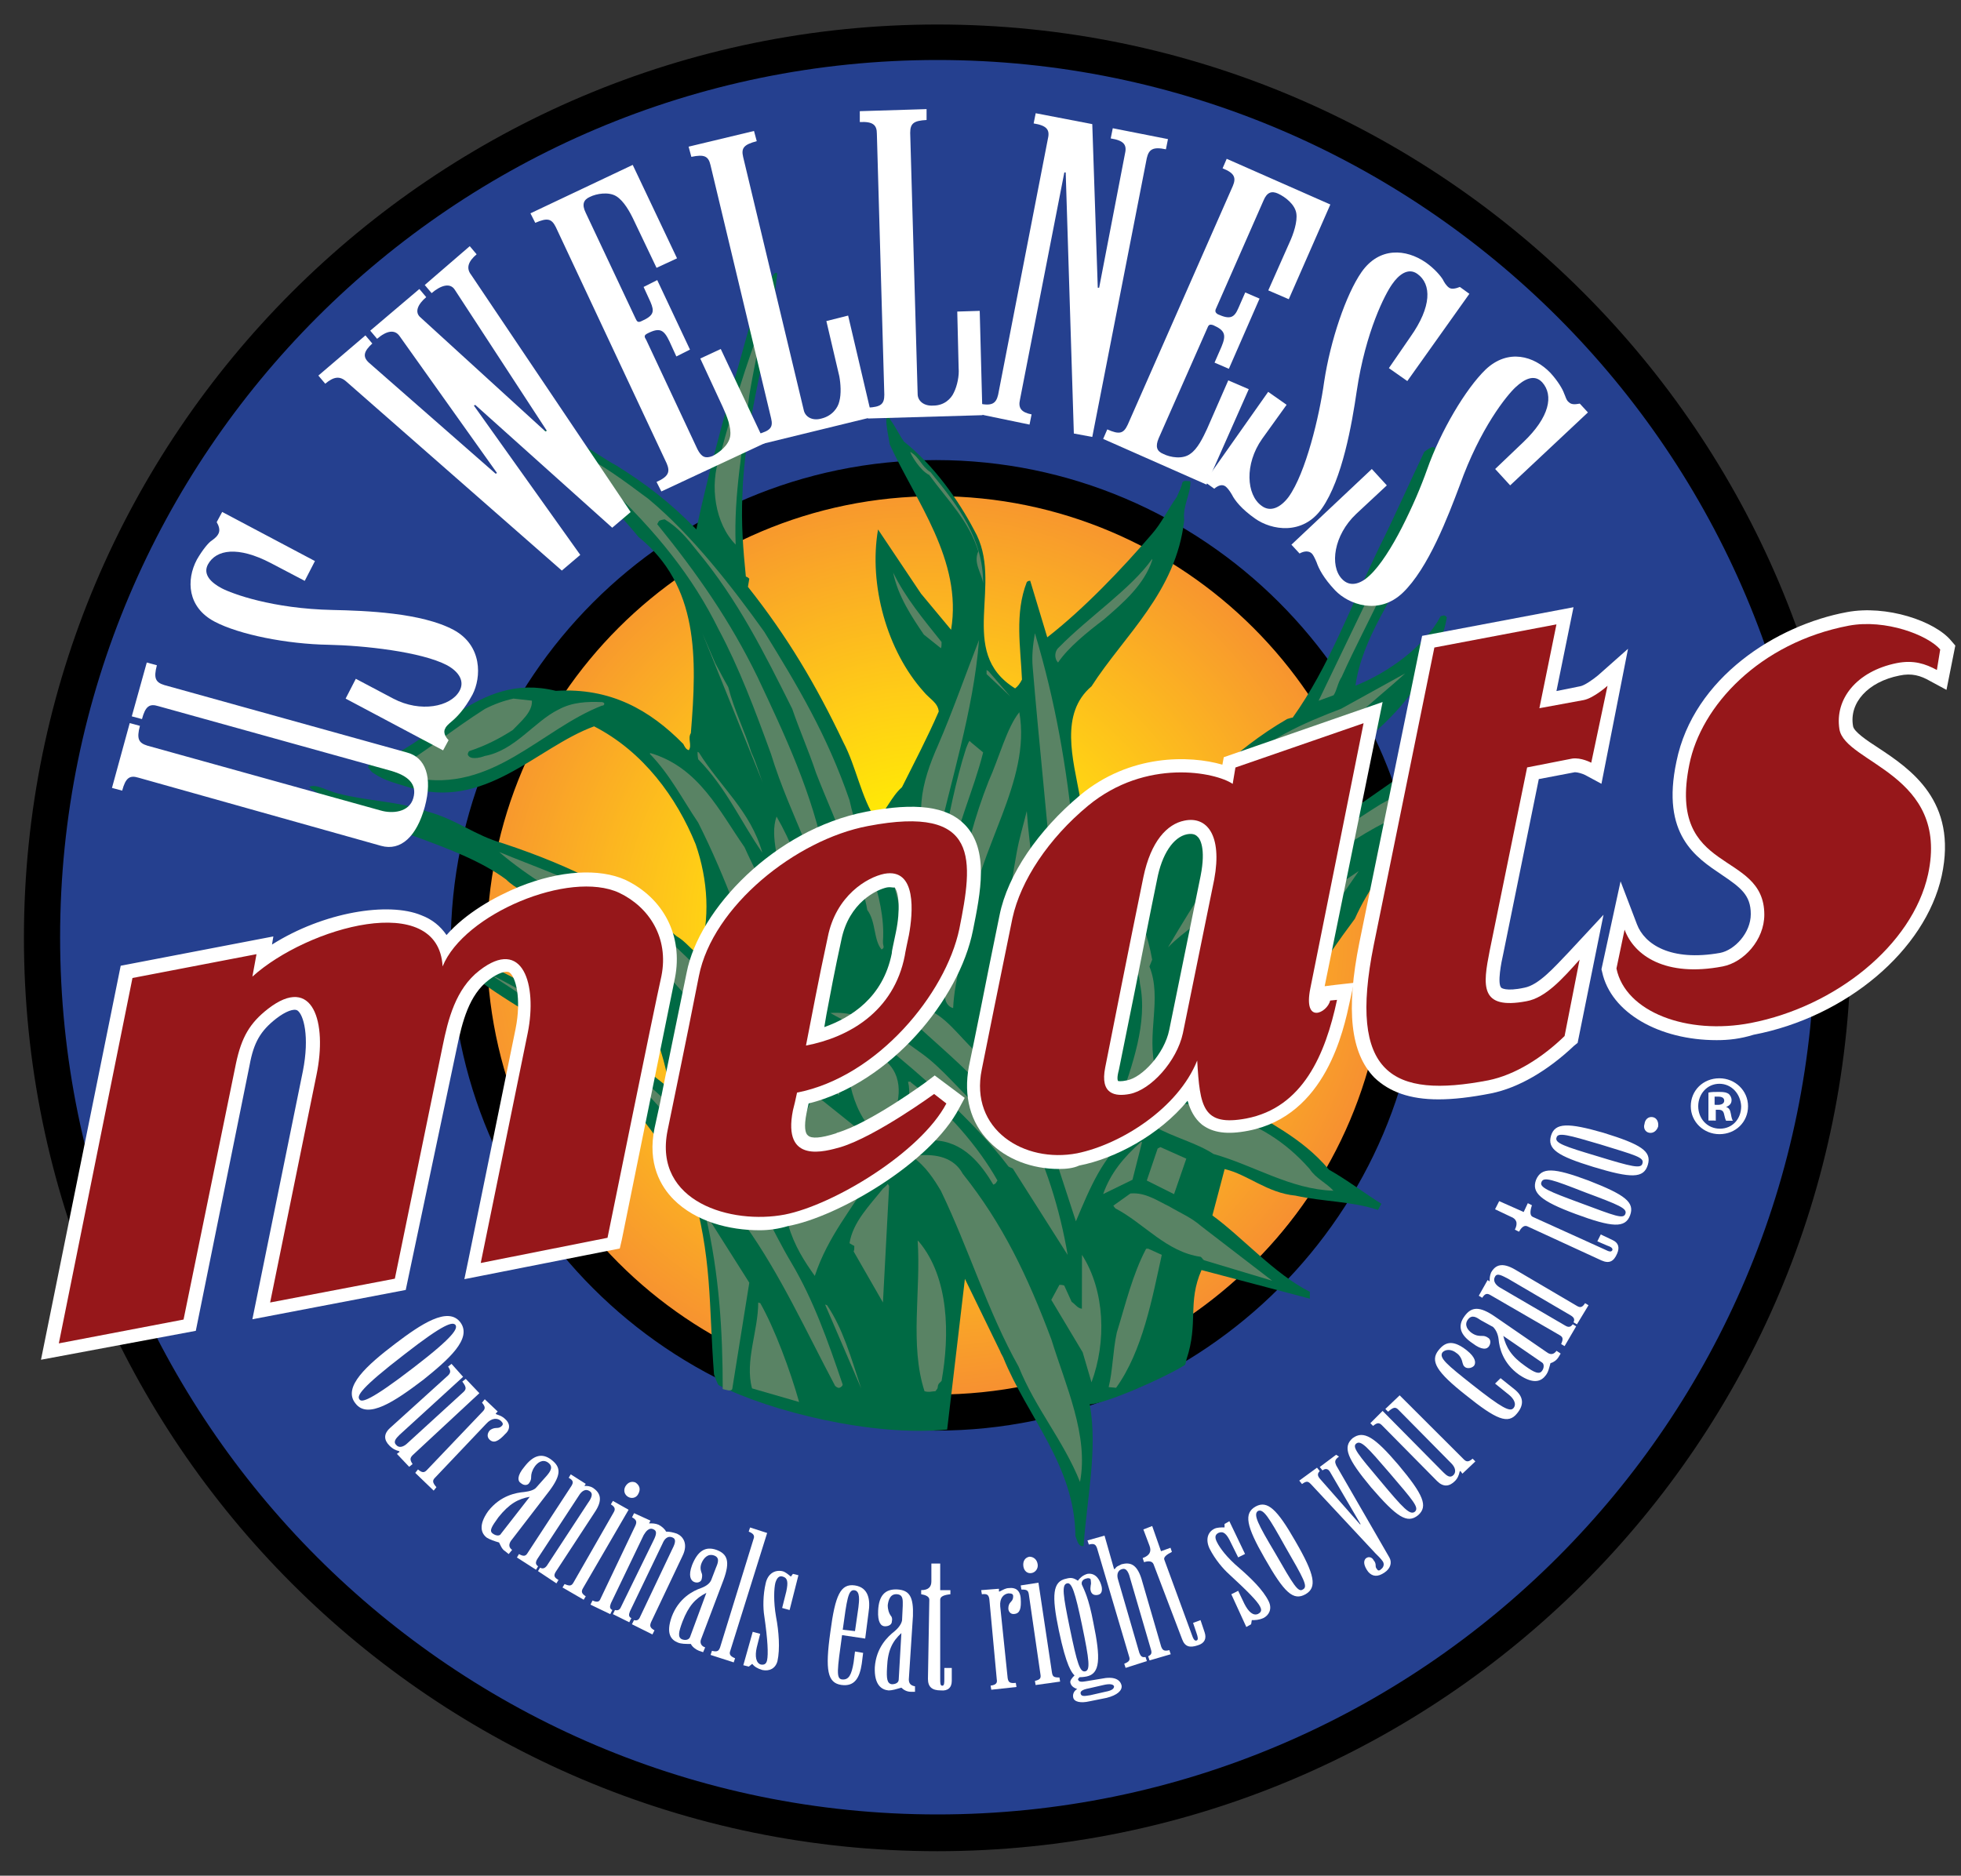 <?xml version="1.0" encoding="UTF-8"?> <!-- Generator: Adobe Illustrator 22.0.1, SVG Export Plug-In . SVG Version: 6.00 Build 0) --> <svg xmlns="http://www.w3.org/2000/svg" xmlns:xlink="http://www.w3.org/1999/xlink" version="1.1" id="Layer_1" x="0px" y="0px" viewBox="0 0 200 191.33" style="enable-background:new 0 0 200 191.33;" xml:space="preserve"><rect x="0" y="0" width="200" height="191.33" fill="#333333" stroke="none"/> <style type="text/css"> .st0{fill:url(#SVGID_1_);} .st1{fill:#25408F;} .st2{fill:#006A44;} .st3{fill:#598364;} .st4{fill:#96171A;} .st5{fill:#FFFFFF;} </style> <g> <radialGradient id="SVGID_1_" cx="-289.869" cy="817.942" r="49.475" gradientTransform="matrix(1 0 0 -1 384.16 912.983)" gradientUnits="userSpaceOnUse"> <stop offset="0.19" style="stop-color:#FFF200"></stop> <stop offset="0.478" style="stop-color:#FFCE16"></stop> <stop offset="1" style="stop-color:#F68B33"></stop> </radialGradient> <circle class="st0" cx="94.29" cy="95.04" r="47.63"></circle> <g> <path class="st1" d="M95.61,4.31c-50.41,0-91.29,40.88-91.29,91.36s40.88,91.36,91.36,91.36s91.36-40.88,91.36-91.36 C186.97,45.19,146.09,4.31,95.61,4.31z M95.47,144.06c-26.28,0-47.63-21.34-47.63-47.63s21.34-47.63,47.63-47.63 s47.63,21.34,47.63,47.63S121.75,144.06,95.47,144.06z"></path> <path d="M95.61,188.83c-51.38,0-93.17-41.79-93.17-93.17S44.23,2.5,95.61,2.5s93.17,41.79,93.17,93.17 C188.85,147.05,146.99,188.83,95.61,188.83z M95.61,6.12C46.25,6.12,6.13,46.23,6.13,95.6s40.12,89.48,89.48,89.48 s89.48-40.12,89.48-89.48C185.16,46.3,144.98,6.12,95.61,6.12z M95.47,145.93c-27.25,0-49.5-22.18-49.5-49.5 c0-27.25,22.18-49.5,49.5-49.5c27.25,0,49.5,22.18,49.5,49.5C144.98,123.69,122.73,145.93,95.47,145.93z M95.47,50.61 c-25.24,0-45.82,20.51-45.82,45.82c0,25.24,20.51,45.82,45.82,45.82s45.82-20.51,45.82-45.82 C141.29,71.19,120.71,50.61,95.47,50.61z"></path> </g> <g> <path class="st2" d="M79.13,27.81l0.14,0.07c-0.76,7.37-3.34,15.02-3.55,22.6c-0.14,2.85,0.07,5.56,0.35,8.34 c0.07,0,0.21,0.07,0.35,0.21l-0.14,0.83c4.03,5.08,6.95,10.01,9.73,15.85c1.32,2.5,1.81,5.63,3.34,7.93 c1.04-0.9,1.53-2.36,2.64-3.34c1.32-2.64,2.57-5.01,3.75-7.72c-0.07-0.9-0.97-1.32-1.53-2.02c-3.75-4.17-5.63-10.92-4.66-16.55 l4.38,6.54L97,64.24c1.18-7.09-3.62-13.14-6.26-18.91c-0.14-0.97-0.35-1.67-0.35-2.57c0.07-0.35,0.42-0.07,0.42,0.07 c0.56,0.76,0.9,1.53,1.39,2.22c3.06,2.43,5.56,5.98,7.16,9.04c3.13,5.42-1.88,12.38,4.17,16.13c0.28-0.21,0.49-0.49,0.7-0.9 c-0.14-3.27-0.76-6.74,0.49-9.94c0.07-0.07,0.14-0.14,0.35-0.14l1.74,5.77c3.75-2.92,7.65-7.02,10.64-10.5 c1.04-1.18,1.67-2.57,2.57-3.82c0.28-0.63,0.49-1.04,0.56-1.46c0.14-0.28,0.56-0.14,0.83-0.14c0.07,1.18-0.83,2.57-0.63,3.96 c-0.83,7.37-6.12,11.75-9.46,16.96c-3.27,2.78-1.88,7.44-1.18,11.26c1.95,2.36,3.68,4.38,5.01,6.81c0.83-0.28,1.25-1.53,2.22-2.16 c3.75-4.59,8.48-9.46,13.91-12.58c0.28-0.07,0.42-0.14,0.56-0.14c3.68-5.15,5.91-11.33,8.83-17.38c1.6-3.2,3.06-6.54,4.59-9.73 c0.21-0.14,0.42-0.35,0.83-0.49c0.14,0,0.28,0.07,0.28,0.21c-0.28,3.48-0.9,7.02-2.22,10.64c-1.95,4.52-5.21,8.55-5.91,13.49 c3.34-1.32,7.09-4.03,8.69-7.09c0.07,0,0.21-0.07,0.35-0.07c0.07,0,0.21,0.07,0.28,0.21c-0.49,2.92-2.16,5.42-3.75,7.86 c-2.36,3.2-6.33,6.19-9.53,8.62c-3.82,2.02-4.87,7.16-6.95,10.5l18.36-12.79c1.95-1.81,4.17-3.75,6.05-5.56 c0.42-0.28,0.83-0.42,1.18-0.63c0.07,0,0.28,0,0.35,0.07c0.35,0.21,0.63,0.76,0.49,1.25c-0.76,1.39-2.09,2.22-2.43,3.68l5.63-0.7 l0.76,0.21c0.49-0.07,1.18,0,1.46,0.42c-2.92,1.11-5.35,2.22-7.93,4.17c-0.14,0.07-0.28,0.07-0.28,0.07 c-5.35,3.55-10.15,7.65-12.79,13.56c-3.34,4.45-6.33,9.32-9.39,13.63c-0.83,1.81-1.81,3.41-2.78,4.94 c3.2,2.22,6.67,3.62,9.53,7.02c1.95,1.11,3.55,2.36,5.35,3.48l-0.35,0.63c-2.71-0.9-5.56-0.83-8.41-1.46 c-2.92-0.28-4.87-2.16-7.23-2.71l-1.25,4.73c3.06,2.22,6.33,5.98,9.94,7.79v0.7l-11.05-2.92c-1.46,3.34-0.28,5.35-1.53,9.11 c-0.14,0.7,0,0-0.14,0.56c-2.22,1.39-8.13,3.96-9.73,4.03c0.83,4.52-0.28,9.59-0.63,14.46c-0.56,0.07-0.63-0.56-0.83-1.04 c-0.07-7.23-4.94-12.17-7.37-18.22c-0.14-0.28-0.28-0.49-0.28-0.56l-3.62-7.44l-1.81,15.37c-7.65,0.76-18.08-1.88-23.29-4.52 c-0.14-0.07-0.49-1.11-0.49-1.11c-0.56-7.3-0.14-11.82-2.36-19.4c-3.62-4.8-7.09-10.15-11.96-14.25 c-3.89-3.2-9.04-5.35-12.51-9.04c3.55,0.21,6.74,2.64,9.73,3.96c4.31,2.78,8.07,6.05,12.17,9.25c0.14,0,0.21,0,0.35-0.14 c-1.32-6.67-4.24-11.47-9.46-16.2c-1.95-2.57-5.28-2.78-7.16-4.66c-5.08-3.75-13.42-5.08-18.7-8.55c-0.63-0.35-1.04-0.56-1.39-0.9 c0.76-0.35,1.95,0.49,3.06,0.7c2.85,0.76,6.05,0.76,8.97,1.81c3.06,0.83,4.8,2.43,7.79,3.27c7.09,2.36,12.65,5.15,17.66,9.46 c0.97,0.56,1.46,1.39,2.29,1.88c1.18-3.62,0.9-7.65-0.35-11.26c-1.95-4.8-5.35-9.46-10.36-12.03c-5.91,2.16-11.12,8.69-18.98,6.19 c-1.32-0.42-2.36-0.63-3.48-1.39c-0.35-0.21-0.35-0.35-0.56-0.56c-0.07-0.14,0.07-0.35,0.21-0.35c6.54-1.95,10.78-9.53,18.91-7.51 c5.56-0.35,9.59,1.95,13,5.42c0.14,0.28,0.28,0.56,0.56,0.63c0.35-0.49-0.14-1.18,0.21-1.74c0.63-7.72,0.83-15.02-5.35-20.02 c-3.34-4.1-7.65-7.72-11.12-10.85c3.41-0.56,6.33,2.22,8.83,3.55c2.92,1.81,5.49,3.75,8.2,6.54c1.39-6.67,3.55-13.97,5.42-20.72 c0.63-2.02,1.53-3.75,2.5-5.35L79.13,27.81z"></path> <path class="st3" d="M77.81,32.67c-0.35,2.43-0.97,5.08-1.39,7.65c-0.63,5.15-1.6,10.15-1.39,15.23c-2.09-2.09-2.71-6.05-1.6-9.04 C74.68,41.78,76.08,37.19,77.81,32.67z"></path> <path class="st3" d="M92.83,46.09c0.97,0.56,1.11,1.46,2.09,2.09c2.85,3.48,5.35,6.81,5.35,11.33c-0.14-1.04-1.04-2.09-0.49-3.27 c-0.97-3.13-3.13-5.21-5.01-7.79C93.8,47.97,92.9,46.37,92.83,46.09z"></path> <path class="st3" d="M58.48,45.95c2.85,1.32,5.21,3.13,7.65,4.94c4.52,3.75,8.69,9.18,11.82,13.56c3.34,5.42,6.4,10.5,8.69,17.17 c1.04,4.8,3.75,9.73,3.41,14.39c0,0.21,0,0.28,0.07,0.56c0,0.14-0.07,0.21-0.21,0.28c-0.83-0.97-0.56-2.85-1.46-4.03 c-0.35-2.22-1.39-3.82-1.95-5.84c-1.04-2.85-2.22-5.42-3.27-8.13c-0.76-2.29-1.67-4.31-2.43-6.54 c-2.92-5.84-5.56-11.12-9.66-16.06c-1.04-1.32-1.95-2.43-3.34-3.27c-0.14,0-0.42,0.07-0.56,0.14c-0.07,0.07-0.14,0.21-0.21,0.35 c4.17,5.15,7.44,9.87,10.22,15.57c2.78,5.91,5.63,11.89,6.95,18.7c0.35,2.71,0.83,5.28,0.97,7.86c-1.18-6.95-4.52-12.1-6.54-18.7 c-1.67-4.59-3.27-8.83-5.35-12.72c-2.64-5.35-6.26-9.87-11.4-14.74C60.78,48.25,59.18,46.86,58.48,45.95z"></path> <path class="st3" d="M144.49,50.68c-1.32,6.54-4.94,12.31-7.65,18.36c-0.42,0.63-0.49,1.39-0.83,1.88l-1.53,0.56L144.49,50.68z"></path> <path class="st3" d="M117.51,57.15c-0.83,2.5-2.92,4.31-4.94,6.05c-1.74,1.32-3.62,2.85-4.66,4.38c-0.42-0.42-0.35-1.18,0.07-1.53 c3.06-3.13,7.37-5.98,9.53-9.04V57.15z"></path> <path class="st3" d="M91.09,58.4c1.25,2.57,3.06,4.73,4.94,7.09c0,0.28,0,0.49-0.07,0.63l-1.74-1.39 C93.04,62.99,91.58,60.83,91.09,58.4z"></path> <path class="st3" d="M105.55,64.59c2.09,6.95,3.27,13.77,3.96,20.93c1.32,4.59,2.09,8.97,1.6,13.49 c0.07,5.15-1.18,10.22-1.6,15.02l-1.53,0.9c-2.99-7.44,3.13-15.92-0.56-23.99c-0.63-7.65-1.46-15.23-2.09-22.8 C105.21,66.88,105.35,65.77,105.55,64.59z"></path> <path class="st3" d="M99.85,65.28c-0.56,7.23-2.92,14.46-4.52,21.69c0,0.21-0.07,0.35-0.07,0.35c-2.22-3.68-1.32-7.44,0.42-11.33 C97.21,72.44,98.46,68.83,99.85,65.28z"></path> <path class="st3" d="M71.63,64.59l1.32,3.06c0.42,0.76,0.83,1.6,1.32,2.43c0.63,2.43,1.67,4.45,2.36,6.67 c0.56,1.18,0.9,2.5,1.32,3.48L71.63,64.59z"></path> <path class="st3" d="M143.31,68.69c-1.67,1.53-3.27,2.78-4.66,4.1c-5.42,3.82-11.47,5.21-16.48,10.08 c-1.11,1.18-2.36,2.02-3.48,3.13c2.02-2.57,4.38-4.87,7.23-7.37c3.13-3.2,7.02-4.87,10.85-6.33L143.31,68.69z"></path> <path class="st3" d="M100.83,68.48l2.22,2.57l-2.43-2.29c0-0.07,0-0.28,0-0.42L100.83,68.48z"></path> <path class="st3" d="M103.96,72.65c1.25,7.09-4.31,13.97-5.08,21.28c-0.49,3.06-1.53,5.84-1.67,8.9c-0.56-0.14-0.83-0.7-0.83-1.18 c0.63-7.37,1.6-14.74,4.45-21.97C101.87,77.38,102.7,74.18,103.96,72.65z"></path> <path class="st3" d="M52.37,71.26l1.88,0.21c0.07,1.18-1.18,2.16-1.95,2.99c-1.39,0.9-2.78,1.6-4.45,2.16 c-0.07,0.07-0.14,0.21-0.14,0.35c0.21,0.56,1.18,0.35,1.74,0.14c3.06-0.56,5.08-3.55,7.51-4.73c1.39-0.76,2.92-0.83,4.45-0.76 c0.42,0.07,0.14,0.42,0,0.35c-6.26,2.43-11.19,8.97-19.19,7.37c-0.97-0.07-1.46-0.63-2.22-0.63c2.92-1.67,6.26-4.38,9.46-6.4 C50.42,71.82,51.39,71.47,52.37,71.26z"></path> <path class="st3" d="M154.92,76.27c-3.13,1.25-6.12,3.82-9.18,5.77c-6.05,1.95-11.12,5.77-15.99,10.43 c-3.13,2.16-5.49,4.38-9.04,5.63c0.56-1.81,2.92-3.2,4.59-4.94c5.28-4.1,10.29-7.86,15.5-11.12c2.64-1.53,5.49-2.57,8.07-3.96 c0.28-0.07,0.42-0.14,0.56-0.21c0.14,0,0.28,0,0.56,0.07c0.42,0.07,0.42-0.35,0.76-0.63L154.92,76.27z"></path> <path class="st3" d="M99.02,75.71l1.25,1.04c-0.97,3.89-2.78,7.65-3.41,11.61c-0.7,4.52-1.74,8.9-1.88,13.35 c-0.56,0.35-0.83-0.42-1.46-0.56l-0.83-4.66c3.34-6.12,3.68-13.49,5.84-20.16c0.14-0.35,0.21-0.56,0.35-0.76L99.02,75.71z"></path> <path class="st3" d="M71.28,76.76c2.16,3.48,5.28,5.98,6.47,10.22c-2.22-3.2-3.68-6.61-6.54-9.53c-0.07-0.35-0.07-0.56-0.07-0.76 L71.28,76.76z"></path> <path class="st3" d="M66.34,76.82c4.94,1.46,7.02,5.91,9.59,9.59c2.02,4.52,4.59,8.34,5.98,13.42c-1.25,0.7-2.78,1.11-3.62,2.36 c-1.95-6.19-4.24-12.65-7.09-18.29c-1.6-2.36-2.85-4.87-4.94-7.02L66.34,76.82z"></path> <path class="st3" d="M104.72,82.73c0.56,8.13,3.13,16.34,0.07,24.4c-0.56,1.46-0.63,2.71-0.83,4.03 c-2.09-7.65-1.74-16.13-0.28-24.13C103.96,85.45,104.37,84.19,104.72,82.73z"></path> <path class="st3" d="M129.19,83.85c-0.56,1.6-1.53,2.99-2.29,4.45c-0.63,1.6-1.74,2.5-2.5,3.82c-1.6,1.74-3.68,2.85-5.28,4.52 C121.96,91.84,124.33,87.81,129.19,83.85L129.19,83.85z"></path> <path class="st3" d="M79.2,83.29c2.85,4.94,4.73,11.96,5.28,17.94l-1.39,0.14c-0.97-3.48-1.95-7.58-3.62-10.92 C79.69,87.95,78.44,85.45,79.2,83.29z"></path> <path class="st3" d="M90.12,84.19c0.76,0.97,1.04,2.43,1.25,3.89c0.63,2.43,0.56,5.01,1.25,7.16c-1.25-3.55-2.02-7.3-2.64-11.05 L90.12,84.19z"></path> <path class="st3" d="M112.02,85.65c2.22,3.68,4.66,7.51,5.49,12.24l-0.28,0.7c1.32,3.27-0.35,6.95,0.63,10.5 c-0.07,0.7-0.07,1.46-0.07,2.02l-3.55,1.18c1.18-3.55,2.85-7.93,2.02-11.96c-0.07-1.39-1.11-3.34-1.46-4.94 C113.69,92.19,111.6,88.92,112.02,85.65z"></path> <path class="st3" d="M138.58,88.85C135.1,94,131.21,99,127.8,104.29c-1.53,2.64-3.13,4.73-4.59,7.09l-3.96-0.21 c0.83-2.16,2.09-3.68,3.13-5.63c1.88-3.34,4.59-5.77,6.67-8.76C131.77,93.65,135.52,90.87,138.58,88.85z"></path> <path class="st3" d="M50.91,86.91c3.55,1.46,7.37,2.78,10.5,4.52c5.84,2.71,9.94,7.37,14.25,12.38c0.49,0.63,0.97,0.97,0.83,1.53 l-2.22,1.6c-3.13-4.1-7.86-10.08-12.93-13.07c-3.68-2.29-7.37-4.31-10.5-7.02L50.91,86.91z"></path> <path class="st3" d="M50.49,99.63c5.63,2.85,10.29,6.4,15.5,10.92c2.85,2.5,5.98,5.63,8.48,7.93c2.78,3.13,4.17,6.88,6.26,10.36 c2.22,3.75,3.68,7.86,5.21,12.38c0,0.14-0.14,0.28-0.35,0.35c-0.14,0-0.28-0.07-0.42-0.21c-2.92-5.49-5.56-11.33-9.18-16.41 c-2.78-4.73-6.19-9.39-10.29-13.7c-5.15-4.52-9.94-8.13-15.23-11.54c-0.07-0.07-0.07-0.07-0.07-0.07L50.49,99.63L50.49,99.63z"></path> <path class="st3" d="M90.4,101.09l4.52,2.02c2.09,1.04,3.41,3.34,5.35,4.8c1.88,2.16,2.99,4.1,4.17,6.61 c2.16,3.96,3.68,8.9,4.45,13.49l-5.56-8.76c-0.07-0.14-0.35-0.14-0.49-0.28c-3.48-4.59-8.76-9.18-13.35-12.93 c-1.53-1.11-3.27-1.81-4.8-2.71c3.68-0.28,6.61,2.22,9.18,4.03c2.29,1.6,4.17,4.1,6.19,5.84c0.76,1.04,1.46,2.22,2.71,2.92 c0.28-0.07,0.35-0.21,0.56-0.49c-2.16-5.21-8.34-9.18-12.45-13.63c-0.21-0.28-0.49-0.49-0.56-0.76L90.4,101.09z"></path> <path class="st3" d="M81.5,101.02h0.14l0.56,0.56c-0.07,0.28-0.56,0.14-0.76,0.35c-0.14,0-0.28,0-0.56-0.14l-1.18,0.56l-1.95,2.02 C78.93,103.04,79.48,101.44,81.5,101.02z"></path> <path class="st3" d="M121.89,104.08l-2.64,4.24c0.14-1.53,1.53-2.71,2.22-3.89c0.14-0.21,0.28-0.35,0.42-0.42V104.08z"></path> <path class="st3" d="M86.85,105.82h0.14c1.46,1.32,3.75,1.95,4.45,4.03c0.76,2.29-0.7,4.31-0.63,6.67 c-0.07,0.14-0.21,0.28-0.21,0.28c-3.62-2.64-4.1-6.19-4.45-10.43c0.28-0.35,0.28-0.35,0.56-0.56H86.85z"></path> <path class="st3" d="M80.94,107.07l1.6,0.28l1.25,0.21c-2.09,4.73-3.82,9.87-4.94,14.88L72.32,115l0.49-1.67 c0.07-0.21,0.14-0.28,0.35-0.35c1.32-2.64,3.13-5.01,6.81-5.63C80.32,107.28,80.59,107.07,80.94,107.07z"></path> <polygon class="st3" points="85.11,107.76 85.6,111.73 83.72,110.2 85.11,107.63 "></polygon> <path class="st3" d="M92.9,110.41c3.62,2.78,6.88,6.54,8.83,10.01c-0.14,0.14-0.07,0.28-0.42,0.42c-1.25-2.09-3.06-4.45-6.12-4.52 c-1.25,0.07-2.36,0.35-3.34,0.42c-0.28-2.16,1.32-4.17,0.76-6.4h0.28V110.41z"></path> <path class="st3" d="M119.04,112.35l4.73,0.63l1.04,0.7c3.34,0.97,6.26,2.71,8.76,5.56c0.63,0.97,1.67,1.39,2.43,2.22 c-4.38-0.14-8.07-2.57-12.24-3.75c-1.67-1.11-4.17-1.74-5.98-2.78l-3.27-0.63c-0.14-0.07-0.28-0.14-0.14-0.35L119.04,112.35z"></path> <path class="st3" d="M83.31,111.8l5.91,4.73c-2.99,0.28-5.7,1.53-7.86,3.82c-0.56,0.56-0.76,0.97-1.32,1.39 c0.63-3.34,1.39-6.81,2.99-10.08L83.31,111.8z"></path> <path class="st3" d="M111.81,115.13l3.34,0.76c-2.64,2.02-3.96,5.21-5.42,8.69l-2.36-7.23l0.63-0.7c0.21-0.21,0.49-0.28,0.9-0.42 c0.28,0,0.28,0.28,0.56,0.28c0.14,0,0.28-0.07,0.35-0.14l0.42-0.7L111.81,115.13z"></path> <path class="st3" d="M116.47,116.52l-0.97,3.82l-2.99,1.46c0.76-2.16,2.09-3.75,3.89-5.35L116.47,116.52z"></path> <path class="st3" d="M118.35,117.01l2.64,1.18l-1.25,3.62l-2.78-1.39l1.11-3.27C118.21,117.08,118.21,117.08,118.35,117.01z"></path> <path class="st3" d="M93.74,117.85c1.74-0.14,3.55,0.21,4.45,1.88c4.1,5.15,6.61,10.43,9.04,16.9c1.46,4.73,3.82,9.8,2.92,14.53 c-1.74-4.31-4.52-7.44-6.26-11.75c-3.13-5.56-5.08-12.03-7.93-17.94c-0.7-1.18-1.6-2.57-2.85-3.41L93.74,117.85z"></path> <path class="st3" d="M87.76,120.21l0.9,0.07c-1.67,2.92-4.24,5.84-5.56,9.87c-1.04-1.46-2.09-3.06-2.71-5.21 c-0.14-0.07-0.28-0.07-0.49-0.14c-0.14-0.07-0.07-0.28-0.07-0.56C81.71,121.81,84.42,120.42,87.76,120.21z"></path> <path class="st3" d="M90.68,120.97l-0.63,11.89l-2.99-5.21c0.07-0.14,0.07-0.28,0.07-0.56c-0.14-0.07-0.28-0.14-0.49-0.28 c0.35-2.16,2.02-3.82,3.41-5.56c0.21-0.21,0.35-0.28,0.49-0.49L90.68,120.97z"></path> <path class="st3" d="M115.29,121.74c1.53-0.14,2.78,0.76,3.96,1.32c1.18,0.7,2.22,1.11,3.27,2.02l7.23,5.56l-6.95-2.09 c-0.14-0.07-0.21-0.28-0.35-0.35c-3.48-0.49-5.77-3.41-8.69-4.94c-0.14-0.14-0.21-0.28-0.21-0.28L115.29,121.74z"></path> <path class="st3" d="M72.11,124.03l4.31,6.81l-1.74,10.85c-0.14,0.28-0.63,0.07-0.97,0c0-5.77-0.35-11.75-1.74-17.66L72.11,124.03 L72.11,124.03z"></path> <path class="st3" d="M93.74,126.68c3.06,3.68,3.13,9.46,2.29,14.18c-0.07,0.07-0.21,0.21-0.28,0.28 c-0.14,0.21-0.07,0.28-0.14,0.49c-0.14,0.21,0,0-0.21,0.28c-0.35,0-0.63,0.14-1.11,0c-1.53-4.73-0.35-10.22-0.7-15.37 L93.74,126.68z"></path> <path class="st3" d="M117.1,127.37l1.39,0.63c-0.97,4.38-1.95,9.8-4.66,13.56l-0.76-0.07c0.42-1.67,0.42-3.68,0.83-5.56 c0.9-2.92,1.6-5.91,2.99-8.55L117.1,127.37z"></path> <path class="st3" d="M110.35,128c2.36,3.68,2.5,8.9,0.97,13l-0.9-3.06l-3.2-5.35l0.83-1.53c0.14,0,0.28,0,0.49,0.07l0.76,1.67 c0.35,0.21,0.56,0.63,1.04,0.7L110.35,128z"></path> <path class="st3" d="M77.54,132.93c1.46,2.57,3.06,6.88,3.96,10.08l-4.8-1.39c-0.76-2.78,0.63-5.84,0.63-8.76L77.54,132.93z"></path> <path class="st3" d="M84.35,133.14c1.6,2.36,2.43,5.28,3.48,8.48l-3.68-8.55L84.35,133.14z"></path> </g> <g> <g> <path class="st4" d="M61.96,126.26l-12.93,2.57c0,0,4.1-20.09,4.8-23.5c0.97-4.87-0.49-9.8-4.94-6.33 c-2.43,1.88-3.2,5.01-3.75,7.72l-4.87,23.71l-12.72,2.43l4.73-23.22c1.11-5.35-0.35-10.29-4.94-6.74 c-1.88,1.46-2.71,2.92-3.27,5.56l-5.35,26.14l-12.72,2.43l7.51-37.27l12.65-2.43l-0.42,2.29c5.63-5.08,18.98-8.83,19.4-1.04 c2.16-5.35,12.93-9.87,18.01-7.51c3.06,1.46,5.08,4.59,4.31,8.48C66.69,102.97,61.96,126.26,61.96,126.26z"></path> <path class="st5" d="M4.18,138.7l8.13-40.19l15.57-2.99l-0.14,0.83c5.28-3.34,11.89-4.38,15.23-2.99 c1.11,0.42,1.95,1.11,2.57,2.02c1.95-2.22,4.87-3.89,7.44-4.94c4.17-1.67,8.13-1.88,10.78-0.7c3.96,1.88,5.91,5.77,5.08,10.01 c-0.7,3.48-5.42,26.7-5.42,26.7l-0.21,0.9l-15.85,3.13l0.42-2.02c0,0,4.1-20.09,4.8-23.5c0.63-3.13,0-5.35-0.63-5.77 c-0.35-0.21-1.18,0.07-2.09,0.76c-2.02,1.53-2.71,4.24-3.27,6.95l-5.21,24.68l-15.64,2.99l5.15-25.31 c0.7-3.55,0.07-5.77-0.56-6.19c-0.35-0.21-1.18,0.07-2.16,0.83c-1.6,1.25-2.29,2.43-2.71,4.73l-5.49,27.12L4.18,138.7z M14.68,100.88l-6.95,34.35l9.8-1.88l5.15-25.24c0.56-2.92,1.6-4.66,3.75-6.33c2.57-1.95,4.31-1.6,5.35-0.97 c2.43,1.53,2.5,5.7,1.81,9.11l-4.31,21.21l9.73-1.88l4.73-22.8c0.63-2.99,1.53-6.4,4.24-8.55c2.5-1.95,4.17-1.6,5.21-0.97 c2.36,1.46,2.5,5.56,1.95,8.69c-0.56,2.78-3.34,16.27-4.38,21.48l9.94-1.95c0.9-4.31,4.66-22.74,5.21-25.79 c0.76-3.55-1.32-5.91-3.55-6.95c-1.88-0.9-5.15-0.63-8.55,0.76c-3.68,1.46-6.67,3.82-7.58,6.05l-2.71-0.42 c-0.07-1.39-0.63-2.22-1.81-2.71c-3.68-1.53-11.54,1.32-15.3,4.73l-3.06,2.78l0.83-4.38L14.68,100.88z"></path> </g> <g> <path class="st4" d="M81.29,111.45c-0.14,0.7-0.28,1.25-0.42,1.81c-1.11,5.56,3.34,4.17,4.87,3.75c3.62-1.11,9.53-5.42,9.53-5.42 l1.25,0.97c-2.64,5.01-11.54,10.36-16.48,11.33c-5.42,1.04-13.42-1.25-11.96-8.55c0.7-3.48,1.74-8.34,3.2-15.78 c1.39-7.09,9.87-13.91,17.24-15.3c11.54-2.22,10.71,3.55,9.32,10.5C96.45,101.37,89.49,109.85,81.29,111.45z M90.19,89.13 c-1.74,0.35-4.94,2.22-5.77,6.47c-1.04,4.8-1.53,7.58-2.22,11.05c4.38-0.83,8.97-3.48,10.08-9.18c0,0,0-0.14,0.42-2.09 C93.11,93.16,93.53,88.51,90.19,89.13z"></path> <path class="st5" d="M77.47,125.49c-3.13,0-6.54-0.9-8.76-3.13c-1.32-1.32-2.71-3.68-1.95-7.3l0.56-2.57 c0.63-3.2,1.53-7.51,2.71-13.28c1.25-6.47,8.97-14.6,18.29-16.41c5.08-0.97,8.27-0.56,10.08,1.32c2.5,2.57,1.6,6.95,0.83,10.78 c-1.39,7.02-8.41,15.57-16.76,17.66c-0.07,0.35-0.14,0.63-0.21,0.97c-0.28,1.39-0.14,2.09,0.14,2.29 c0.35,0.35,1.32,0.28,2.85-0.21l0.14-0.07c3.34-0.97,9.04-5.15,9.11-5.21l0.83-0.63l3.06,2.29l-0.56,1.04 c-2.92,5.63-12.45,11.12-17.45,12.03C79.41,125.35,78.44,125.49,77.47,125.49z M92.83,85.1c-1.11,0-2.5,0.14-4.1,0.49 c-6.54,1.25-14.81,7.58-16.13,14.18c-1.18,5.77-2.02,10.01-2.71,13.28l-0.56,2.57c-0.42,1.95,0,3.62,1.25,4.8 c2.09,2.16,6.19,2.64,9.11,2.09c3.55-0.7,9.94-4.17,13.49-7.93c-2.09,1.39-5.01,3.06-7.23,3.75l-0.14,0.07 c-1.25,0.35-3.82,1.04-5.49-0.49c-1.11-0.97-1.39-2.64-0.97-4.94v-0.14c0.07-0.28,0.14-0.63,0.21-0.97 c0.07-0.21,0.07-0.49,0.14-0.76l0.21-0.9l0.9-0.14c7.51-1.46,14.18-9.46,15.44-15.71c0.76-3.75,1.25-6.88-0.07-8.27 C95.68,85.45,94.57,85.1,92.83,85.1z M80.46,108.46l0.42-2.02c0.21-1.18,0.42-2.29,0.7-3.41c0.42-2.22,0.83-4.52,1.53-7.65 c1.04-5.15,4.94-7.16,6.88-7.58l0,0c1.67-0.35,2.64,0.28,3.2,0.83c1.67,1.74,1.32,5.15,0.9,7.09c-0.28,1.25-0.35,1.67-0.35,1.88 v0.07v0.14c-1.04,5.42-5.08,9.18-11.19,10.29L80.46,108.46z M90.47,90.52c-1.04,0.21-3.89,1.53-4.66,5.35 c-0.7,3.2-1.11,5.42-1.53,7.65c-0.07,0.42-0.14,0.83-0.21,1.25c2.71-0.97,5.98-2.99,6.88-7.51c0-0.28,0.14-0.76,0.42-2.16 c0.49-2.36,0.28-4.1-0.14-4.59C91.09,90.59,90.95,90.45,90.47,90.52L90.47,90.52z"></path> </g> <g> <path class="st4" d="M133.64,100.81c-0.76,3.75,1.74,2.5,2.02,1.25l0.7-0.07c-1.18,5.56-3.48,10.99-9.25,12.1 c-4.45,0.83-4.73-1.18-5.01-5.91c-1.95,4.87-7.79,8.55-12.24,9.46c-5.42,1.04-10.99-2.43-9.73-8.55c0.7-3.48,1.6-8,3.13-15.44 c0.83-3.82,3.68-8.13,7.72-11.47c5.91-4.87,13-3.41,14.74-2.22l0.28-1.67l13.07-4.52L133.64,100.81z M120.78,83.71 c-1.74,0.35-3.41,2.09-4.17,5.77c-1.53,7.44-3.2,15.92-3.89,19.4c-0.56,2.78,1.04,2.99,2.5,2.71c2.16-0.42,4.8-3.34,5.42-6.19 l3.2-15.71C124.67,85.17,123.08,83.22,120.78,83.71z"></path> <path class="st5" d="M107.99,119.24c-2.71,0-5.35-0.97-7.09-2.78c-1.95-1.95-2.64-4.66-2.09-7.65c0.35-1.67,0.76-3.68,1.25-6.12 c0.49-2.5,1.11-5.56,1.88-9.32c0.83-4.17,3.96-8.69,8.2-12.24c5.08-4.24,11.19-4.1,14.53-3.13l0.14-0.76l16.2-5.63l-5.91,28.99 l1.11-0.14l1.88-0.21l-0.42,1.88c-0.63,2.92-2.43,11.68-10.36,13.21c-2.16,0.42-3.62,0.21-4.73-0.63 c-0.76-0.63-1.18-1.46-1.46-2.43c-2.92,3.55-7.44,5.91-11.05,6.61C109.45,119.17,108.75,119.24,107.99,119.24z M120.5,80.3 c-2.5,0-5.7,0.7-8.55,3.06c-3.82,3.13-6.54,7.09-7.23,10.64c-0.76,3.75-1.39,6.81-1.88,9.32c-0.49,2.43-0.9,4.38-1.25,6.12 c-0.42,2.02,0.07,3.82,1.32,5.15c1.6,1.6,4.17,2.29,6.74,1.81c2.99-0.56,6.54-2.5,8.97-5.15c-1.04,0.9-2.16,1.53-3.2,1.74 c-1.46,0.28-2.64,0.07-3.41-0.76c-0.76-0.76-1.04-2.02-0.7-3.62c0.35-1.74,0.97-4.73,1.67-8.27c0.7-3.48,1.53-7.44,2.22-11.12 c1.11-5.49,4.1-6.61,5.28-6.88l0,0c1.39-0.28,2.64,0.07,3.55,0.97c0.9,0.9,1.81,2.78,1.04,6.61l-3.2,15.78 c-0.14,0.7-0.42,1.46-0.76,2.16l2.36,0.42c0.07,1.81,0.21,3.96,0.83,4.52c0.28,0.21,0.9,0.35,2.43,0.07 c3.48-0.7,5.84-3.27,7.37-8c-0.14,0-0.21,0-0.35-0.07c-0.83-0.14-1.39-0.76-1.67-1.67c-0.14-0.63-0.14-1.46,0.07-2.5l0,0 l5.01-24.54l-10.01,3.48l-0.56,2.92l-1.74-1.18C124.47,80.86,122.73,80.3,120.5,80.3z M114.04,110.27c0,0,0.28,0.07,0.9-0.07 c1.53-0.28,3.82-2.71,4.31-5.15l3.2-15.71c0.56-2.85-0.07-3.82-0.35-4.03c-0.07-0.07-0.35-0.35-1.04-0.21l0,0 c-1.39,0.28-2.57,2.02-3.06,4.66c-0.76,3.68-1.53,7.65-2.22,11.12c-0.7,3.48-1.32,6.54-1.67,8.27 C113.9,109.92,113.97,110.2,114.04,110.27L114.04,110.27z"></path> </g> <g> <path class="st4" d="M162.29,77.8c0,0-1.04-0.56-1.95-0.42l-4.59,0.9l-3.82,18.7c-0.7,3.55-1.04,6.05,3.75,5.15 c1.95-0.35,3.68-2.29,5.42-4.24l-1.53,7.79c-2.22,2.16-5.01,3.96-7.79,4.52c-9.8,1.88-14.32-0.63-11.68-13.77l6.19-30.38 l12.45-2.36L157,72.24l4.52-0.83c1.04-0.21,2.43-1.46,2.43-1.46L162.29,77.8z"></path> <path class="st5" d="M146.71,112.14c-2.92,0-5.01-0.76-6.54-2.22c-2.43-2.5-2.92-6.88-1.53-13.77l6.4-31.29l15.44-2.92 l-1.74,8.55l2.43-0.49c0.42-0.07,1.32-0.7,1.81-1.11l3.06-2.71l-2.71,13.77l-1.67-0.9c-0.28-0.14-0.76-0.28-1.04-0.28l-3.68,0.7 l-3.62,17.8c-0.21,0.9-0.63,3.06-0.21,3.48c0,0,0.42,0.42,2.36,0c1.46-0.28,2.99-2.02,4.52-3.62l3.55-3.82l-2.64,13.07 l-0.35,0.28c-2.71,2.57-5.7,4.31-8.48,4.87C149.98,111.94,148.24,112.14,146.71,112.14z M147.41,67.23l-5.98,29.48 c-1.18,5.84-0.9,9.53,0.76,11.26c1.53,1.53,4.45,1.81,9.32,0.9c2.16-0.42,4.52-1.74,6.81-3.82l0.56-2.92 c-0.9,0.7-1.88,1.25-2.92,1.46c-1.46,0.28-3.55,0.49-4.87-0.76c-1.46-1.46-0.97-3.89-0.56-5.98l4.03-19.68l5.49-1.04 c0.42-0.07,0.83-0.07,1.18,0l0.63-3.34c-0.07,0-0.14,0.07-0.21,0.07l-6.54,1.25l1.74-8.55L147.41,67.23z"></path> </g> <g> <path class="st4" d="M197.54,68.34c-1.18-0.63-2.36-1.04-4.1-0.7c-4.1,0.83-6.33,3.68-5.84,6.74c0.56,3.48,11.26,4.59,9.04,14.81 c-1.6,7.23-9.46,13.49-18.08,15.16c-6.47,1.25-12.79-1.11-13.7-5.56l0.83-3.96c0.97,2.64,4.17,4.87,10.01,3.75 c2.16-0.42,4.24-2.71,4.24-5.28c0-6.67-9.94-3.96-7.65-15.3c1.18-5.98,7.16-12.45,16.27-14.18c3.75-0.7,8.07,0.97,9.32,2.43 L197.54,68.34z"></path> <path class="st5" d="M175.08,106.1c-5.84,0-10.78-2.78-11.68-6.95l-0.07-0.28l1.95-8.97l1.67,4.38c0.76,2.02,3.41,3.82,8.48,2.92 c1.46-0.28,3.13-2.02,3.13-3.96c0-1.95-1.04-2.71-2.99-4.03c-2.57-1.74-6.19-4.03-4.59-11.54c1.74-8.55,10.22-13.91,17.38-15.23 c4.03-0.76,8.97,0.9,10.64,2.92l0.42,0.49l-0.9,4.52l-1.67-0.9c-0.97-0.56-1.88-0.83-3.13-0.56c-3.2,0.63-5.15,2.78-4.73,5.15 c0.07,0.56,1.39,1.46,2.57,2.22c3.27,2.16,8.13,5.42,6.47,13.07c-1.67,7.58-9.73,14.39-19.19,16.2 C177.52,105.96,176.33,106.1,175.08,106.1z M166.25,98.8c0.97,3.34,6.4,5.28,12.03,4.17c8.41-1.6,15.57-7.51,17.03-14.04 c1.25-5.77-2.22-8.13-5.28-10.15c-1.88-1.25-3.48-2.36-3.75-4.1c-0.63-3.89,2.22-7.37,6.95-8.34c0.83-0.14,1.6-0.21,2.22-0.07 c-1.6-0.76-4.17-1.39-6.54-0.97c-9.04,1.67-14.25,7.93-15.23,13c-1.18,5.63,0.97,7.02,3.41,8.62c1.88,1.25,4.24,2.78,4.24,6.33 c0,3.13-2.43,6.12-5.42,6.67c-4.52,0.83-7.65-0.14-9.59-1.81L166.25,98.8z"></path> </g> </g> <g> <path class="st4" d="M61.96,126.26l-12.93,2.57c0,0,4.1-20.09,4.8-23.5c0.97-4.87-0.49-9.8-4.94-6.33 c-2.43,1.88-3.2,5.01-3.75,7.72l-4.87,23.71l-12.72,2.43l4.73-23.22c1.11-5.35-0.35-10.29-4.94-6.74 c-1.88,1.46-2.71,2.92-3.27,5.56l-5.35,26.14l-12.72,2.43l7.51-37.27l12.65-2.43l-0.42,2.29c5.63-5.08,18.98-8.83,19.4-1.04 c2.16-5.35,12.93-9.87,18.01-7.51c3.06,1.46,5.08,4.59,4.31,8.48C66.69,102.97,61.96,126.26,61.96,126.26z"></path> <path class="st4" d="M81.29,111.45c-0.14,0.7-0.28,1.25-0.42,1.81c-1.11,5.56,3.34,4.17,4.87,3.75c3.62-1.11,9.53-5.42,9.53-5.42 l1.25,0.97c-2.64,5.01-11.54,10.36-16.48,11.33c-5.42,1.04-13.42-1.25-11.96-8.55c0.7-3.48,1.74-8.34,3.2-15.78 c1.39-7.09,9.87-13.91,17.24-15.3c11.54-2.22,10.71,3.55,9.32,10.5C96.45,101.37,89.49,109.85,81.29,111.45z M90.19,89.13 c-1.74,0.35-4.94,2.22-5.77,6.47c-1.04,4.8-1.53,7.58-2.22,11.05c4.38-0.83,8.97-3.48,10.08-9.18c0,0,0-0.14,0.42-2.09 C93.11,93.16,93.53,88.51,90.19,89.13z"></path> <path class="st4" d="M133.64,100.81c-0.76,3.75,1.74,2.5,2.02,1.25l0.7-0.07c-1.18,5.56-3.48,10.99-9.25,12.1 c-4.45,0.83-4.73-1.18-5.01-5.91c-1.95,4.87-7.79,8.55-12.24,9.46c-5.42,1.04-10.99-2.43-9.73-8.55c0.7-3.48,1.6-8,3.13-15.44 c0.83-3.82,3.68-8.13,7.72-11.47c5.91-4.87,13-3.41,14.74-2.22l0.28-1.67l13.07-4.52L133.64,100.81z M120.78,83.71 c-1.74,0.35-3.41,2.09-4.17,5.77c-1.53,7.44-3.2,15.92-3.89,19.4c-0.56,2.78,1.04,2.99,2.5,2.71c2.16-0.42,4.8-3.34,5.42-6.19 l3.2-15.71C124.67,85.17,123.08,83.22,120.78,83.71z"></path> <path class="st4" d="M162.29,77.8c0,0-1.04-0.56-1.95-0.42l-4.59,0.9l-3.82,18.7c-0.7,3.55-1.04,6.05,3.75,5.15 c1.95-0.35,3.68-2.29,5.42-4.24l-1.53,7.79c-2.22,2.16-5.01,3.96-7.79,4.52c-9.8,1.88-14.32-0.63-11.68-13.77l6.19-30.38 l12.45-2.36L157,72.24l4.52-0.83c1.04-0.21,2.43-1.46,2.43-1.46L162.29,77.8z"></path> <path class="st4" d="M197.54,68.34c-1.18-0.63-2.36-1.04-4.1-0.7c-4.1,0.83-6.33,3.68-5.84,6.74c0.56,3.48,11.26,4.59,9.04,14.81 c-1.6,7.23-9.46,13.49-18.08,15.16c-6.47,1.25-12.79-1.11-13.7-5.56l0.83-3.96c0.97,2.64,4.17,4.87,10.01,3.75 c2.16-0.42,4.24-2.71,4.24-5.28c0-6.67-9.94-3.96-7.65-15.3c1.18-5.98,7.16-12.45,16.27-14.18c3.75-0.7,8.07,0.97,9.32,2.43 L197.54,68.34z"></path> </g> <g> <path class="st5" d="M14.13,79.33c-0.9-0.28-1.32,0-1.67,1.32l-1.04-0.28l1.81-6.61l1.04,0.28c-0.35,1.32-0.14,1.74,0.76,2.02 l23.78,6.61c1.18,0.35,2.92,0.21,3.34-1.25c0.42-1.46-0.56-2.29-2.22-2.78l-23.78-6.61c-0.9-0.28-1.32,0-1.67,1.32l-1.04-0.28 l1.53-5.49L16,67.86c-0.35,1.32-0.14,1.74,0.76,2.02l24.75,6.88c1.88,0.49,2.64,2.5,1.81,5.56c-0.83,2.99-2.43,4.52-4.45,3.96 L14.13,79.33z"></path> <path class="st5" d="M27.61,57.43c-3.34-1.74-5.56-1.39-6.4,0.14c-0.56,1.04,0.35,1.88,1.39,2.43s5.15,2.09,11.33,2.22 c3.34,0.07,9.04,0.28,12.31,2.02c2.99,1.6,2.85,4.87,1.95,6.61c-0.83,1.53-1.6,2.29-2.09,2.71c-0.42,0.35-0.63,0.56-0.7,0.76 c-0.21,0.35,0,0.83,0.35,1.18l-0.56,1.04l-9.94-5.28l1.04-2.02l3.82,2.02c2.78,1.46,5.84,0.83,6.74-0.76 c0.56-0.97,0-1.95-1.25-2.64c-2.64-1.39-8.55-2.02-12.1-2.09c-4.24-0.07-9.11-1.04-11.61-2.36c-2.78-1.46-2.92-4.24-1.81-6.33 c0.56-0.97,1.18-1.74,1.53-1.95c0.28-0.21,0.56-0.42,0.7-0.76s0-0.76-0.21-1.11l0.56-1.04l9.46,5.01l-1.04,2.02L27.61,57.43z"></path> <path class="st5" d="M42.77,29.48l0.7,0.83c-0.83,0.7-1.25,1.53-0.56,2.09l12.72,11.61l0.14-0.07l-9.39-14.39 c-0.49-0.76-1.46-0.42-2.36,0.35l-0.7-0.83l4.59-3.96l0.7,0.83c-0.83,0.7-1.11,1.39-0.56,2.09l16.27,24.2l-1.88,1.6L48.47,41.3 l-0.14,0.07l10.85,15.23l-1.88,1.6L35.33,38.93c-0.7-0.63-1.32-0.49-2.16,0.21l-0.7-0.83l4.8-4.1l0.7,0.83 c-0.83,0.76-1.04,1.32-0.35,1.95l12.93,11.33l0.14-0.07l-9.94-13.97c-0.49-0.7-1.32-0.56-2.29,0.28l-0.7-0.83L42.77,29.48z"></path> <path class="st5" d="M67.45,50.13l-0.49-0.97c1.25-0.56,1.39-1.04,1.04-1.88L56.68,23.15c-0.42-0.83-0.83-0.97-2.09-0.42 l-0.49-0.97l10.43-4.94l4.52,9.53l-2.09,0.97l-2.29-4.8c-0.42-0.9-1.04-2.02-1.81-2.5s-2.02-0.28-2.71,0.07 c-0.63,0.28-0.83,0.76-0.42,1.6l5.08,10.78c0.14,0.28,0.21,0.49,0.63,0.28c1.25-0.56,1.32-0.97,0.9-1.95l-0.7-1.53l1.39-0.7 l3.34,7.09l-1.39,0.7l-0.7-1.53c-0.56-1.18-0.97-1.46-2.22-0.83c-0.42,0.21-0.35,0.35-0.14,0.7l5.21,11.12 c0.42,0.83,0.83,0.97,1.53,0.7c0.7-0.35,1.67-1.11,1.81-2.02c0.14-0.9-0.35-2.09-0.76-2.99l-2.29-4.94l2.09-0.97l4.52,9.59 L67.45,50.13z"></path> <path class="st5" d="M77.54,45.33l-0.28-1.04c1.32-0.35,1.6-0.7,1.39-1.6l-6.19-25.86c-0.21-0.9-0.63-1.11-1.95-0.83l-0.28-1.04 l6.67-1.6l0.28,1.04c-1.32,0.35-1.6,0.7-1.39,1.6l6.19,25.86c0.14,0.63,0.83,1.11,1.81,0.83c1.11-0.28,1.67-1.11,1.81-1.74 c0.21-0.76,0.14-1.81,0-2.57l-1.32-5.63l2.22-0.56l2.43,10.36L77.54,45.33z"></path> <path class="st5" d="M88.52,42.69v-1.11c1.32-0.07,1.67-0.35,1.67-1.32l-0.76-26.63c0-0.9-0.42-1.25-1.74-1.18v-1.11l6.81-0.21 v1.11c-1.32,0.07-1.67,0.35-1.67,1.32l0.76,26.63c0,0.7,0.63,1.25,1.6,1.18c1.11,0,1.81-0.7,2.09-1.32 c0.35-0.7,0.56-1.74,0.49-2.5l-0.14-5.77l2.29-0.07l0.28,10.64L88.52,42.69z"></path> <path class="st5" d="M99.64,42.2l0.21-1.04c1.32,0.28,1.74,0,1.95-0.9l5.08-26.14c0.21-0.9-0.14-1.32-1.46-1.53l0.21-1.04 l5.77,1.11l0.56,16.69h0.14l2.64-13.7c0.21-0.9-0.14-1.32-1.46-1.53l0.21-1.04l5.63,1.11l-0.21,1.04c-1.32-0.28-1.74,0-1.95,0.9 l-5.56,28.44l-1.88-0.35l-0.83-26.63h-0.14l-4.52,23.15c-0.21,0.9,0.14,1.32,1.18,1.53L105,43.31L99.64,42.2z"></path> <path class="st5" d="M112.51,44.77l0.42-0.97c1.25,0.56,1.67,0.42,2.09-0.49l10.71-24.33c0.35-0.83,0.21-1.32-1.04-1.81l0.42-0.97 l10.57,4.66l-4.24,9.66l-2.09-0.9l2.16-4.87c0.42-0.9,0.83-2.16,0.7-2.99c-0.14-0.9-1.11-1.67-1.88-2.02 c-0.63-0.28-1.11-0.14-1.46,0.7l-4.8,10.92c-0.14,0.28-0.21,0.49,0.14,0.7c1.25,0.56,1.67,0.35,2.09-0.63l0.7-1.6l1.46,0.63 l-3.13,7.16l-1.46-0.63l0.7-1.6c0.49-1.18,0.42-1.67-0.83-2.22c-0.42-0.14-0.49,0-0.63,0.35l-4.94,11.19 c-0.35,0.83-0.21,1.32,0.49,1.6c0.7,0.35,1.95,0.56,2.71,0c0.76-0.49,1.32-1.67,1.74-2.57l2.16-4.94l2.09,0.9l-4.31,9.73 L112.51,44.77z"></path> <path class="st5" d="M143.86,34.34c2.16-3.06,2.16-5.35,0.7-6.4c-0.97-0.7-1.95,0.14-2.57,1.04c-0.7,0.97-2.71,4.8-3.62,10.92 c-0.49,3.34-1.46,8.97-3.55,11.96c-1.95,2.78-5.15,2.22-6.81,1.04c-1.39-0.97-2.09-1.88-2.36-2.43c-0.28-0.49-0.49-0.7-0.63-0.83 c-0.35-0.28-0.76-0.14-1.18,0.21l-0.97-0.7l6.47-9.18l1.88,1.32l-2.5,3.48c-1.81,2.57-1.6,5.7-0.07,6.81 c0.9,0.7,1.95,0.21,2.78-0.9c1.74-2.43,3.13-8.2,3.62-11.75c0.63-4.17,2.22-8.9,3.82-11.19c1.81-2.57,4.52-2.36,6.54-0.97 c0.9,0.63,1.53,1.39,1.74,1.74c0.14,0.28,0.35,0.63,0.63,0.83c0.28,0.21,0.76,0.07,1.11-0.07l0.97,0.7l-6.33,8.9l-1.88-1.32 L143.86,34.34z"></path> <path class="st5" d="M155.34,45.12c2.71-2.57,3.13-4.8,1.95-6.12c-0.83-0.9-1.88-0.28-2.71,0.49c-0.9,0.83-3.62,4.17-5.7,10.01 c-1.18,3.13-3.2,8.48-5.84,10.99c-2.43,2.29-5.49,1.18-6.88-0.28c-1.18-1.25-1.67-2.22-1.88-2.85c-0.21-0.49-0.35-0.76-0.49-0.9 c-0.28-0.28-0.76-0.28-1.25,0l-0.83-0.9l8.2-7.72l1.53,1.67l-3.13,2.92c-2.29,2.16-2.71,5.28-1.46,6.61 c0.76,0.83,1.81,0.63,2.85-0.35c2.16-2.02,4.66-7.44,5.84-10.78c1.39-3.96,3.96-8.27,5.98-10.22c2.29-2.16,4.94-1.39,6.61,0.35 c0.76,0.83,1.25,1.67,1.39,2.09c0.14,0.28,0.21,0.7,0.49,0.9c0.28,0.28,0.7,0.21,1.11,0.14l0.83,0.9l-7.93,7.44l-1.53-1.67 L155.34,45.12z"></path> </g> <g> <path class="st5" d="M40.34,137.04c2.57-1.95,5.35-3.82,6.61-2.16c1.25,1.67-1.25,3.82-3.75,5.84c-2.92,2.22-5.7,4.1-6.95,2.43 C34.91,141.49,37.42,139.26,40.34,137.04z M42.22,139.47c4.17-3.2,4.45-3.96,4.24-4.31c-0.28-0.35-1.11-0.21-5.21,2.99 c-4.52,3.48-4.87,4.24-4.59,4.59C36.86,143.08,37.7,142.95,42.22,139.47z"></path> <path class="st5" d="M42.08,148.44c-0.28,0.28-0.28,0.49,0,0.9l-0.35,0.28l-1.25-1.32l0.28-0.21l-0.07-0.07 c-0.28-0.07-0.63-0.21-0.97-0.56c-0.56-0.56-0.63-1.18,0.07-1.81l5.91-5.35c0.28-0.28,0.28-0.49,0-0.9l0.35-0.28l1.18,1.32 l-6.47,5.91c-0.35,0.35-0.7,0.7-0.35,1.04c0.28,0.35,0.76,0.21,1.18-0.21l5.7-5.21c0.28-0.28,0.28-0.49-0.14-1.04l0.35-0.28 l1.39,1.46L42.08,148.44z"></path> <path class="st5" d="M44.37,150.73c-0.28,0.28-0.28,0.49,0.14,0.97l-0.28,0.35l-1.88-1.81l0.28-0.35c0.42,0.35,0.63,0.35,0.9,0.07 l5.7-5.98c0.28-0.28,0.28-0.49-0.07-0.9l0.28-0.35l1.32,1.25l-0.21,0.21l0.07,0.07c0.42,0.14,0.7,0.28,0.9,0.49 c0.42,0.35,0.63,0.97,0,1.53c-0.7,0.76-1.18,0.97-1.6,0.56c-0.28-0.28-0.21-0.63,0-0.9c0.21-0.21,0.49-0.28,0.7-0.28 c0.28,0,0.42-0.07,0.56-0.21c0.14-0.14,0.14-0.28-0.07-0.49c-0.35-0.35-0.97-0.35-1.53,0.28L44.37,150.73z"></path> <path class="st5" d="M55.77,150.52c0.35-0.42,0.7-0.9,0.14-1.32s-1.11,0-1.39,0.42c-0.28,0.42-0.35,0.76-0.35,1.04 c0,0.14,0,0.35-0.21,0.63c-0.14,0.21-0.49,0.28-0.83,0c-0.35-0.21-0.42-0.76,0.35-1.67c0.9-1.18,1.81-1.46,2.78-0.7 c0.97,0.76,0.97,1.53-0.21,3.13l-3.96,5.15c-0.21,0.35-0.21,0.63,0.14,0.9l-0.35,0.42l-0.35-0.28c-0.35-0.21-0.49-0.63-0.63-0.9 c-0.49-0.14-0.9-0.28-1.25-0.49c-0.56-0.42-0.9-1.25,0.14-2.71c1.25-1.6,2.85-1.88,3.68-1.95c0.56-0.07,1.04-0.21,1.25-0.49 L55.77,150.52z M54.03,152.68L54.03,152.68c-1.18,0.21-2.09,0.7-3.2,2.09c-0.7,0.97-0.97,1.39-0.56,1.67 c0.28,0.21,0.7,0.28,0.83,0L54.03,152.68z"></path> <path class="st5" d="M58.28,151.57c0.21-0.35,0.21-0.56-0.28-0.83l0.21-0.35l1.53,0.97l-0.14,0.21h0.07c0.21,0,0.49,0,0.83,0.21 c0.7,0.49,1.04,1.18,0.14,2.5l-3.96,6.05c-0.21,0.35-0.21,0.56,0.28,0.83l-0.21,0.35l-1.88-1.25l0.21-0.35 c0.28,0.14,0.49,0.07,0.7-0.21l4.1-6.26c0.35-0.49,0.7-1.04,0.28-1.32c-0.49-0.35-0.9,0.07-1.11,0.42l-4.24,6.47 c-0.21,0.35-0.21,0.56,0.07,0.76l-0.21,0.35l-1.95-1.25l0.21-0.35c0.49,0.28,0.7,0.21,0.9-0.14L58.28,151.57z"></path> <path class="st5" d="M59.46,162c-0.21,0.35-0.14,0.56,0.28,0.83l-0.21,0.35l-2.16-1.25l0.21-0.35c0.49,0.21,0.7,0.21,0.9-0.14 l4.1-7.16c0.21-0.35,0.14-0.56-0.28-0.83l0.21-0.35l1.6,0.9L59.46,162z M65.09,152.4c-0.21,0.42-0.7,0.49-1.04,0.28 c-0.35-0.21-0.49-0.63-0.28-1.04c0.28-0.49,0.7-0.56,1.04-0.42C65.23,151.5,65.37,151.91,65.09,152.4z"></path> <path class="st5" d="M64.81,155.6c0.14-0.35,0.14-0.56-0.35-0.83l0.21-0.42l1.67,0.76l-0.14,0.28h0.07c0.28,0,0.56,0,0.9,0.14 c0.28,0.14,0.63,0.42,0.76,0.7c0.35,0,0.7,0.07,1.11,0.21c0.63,0.28,1.18,1.04,0.56,2.29l-3.2,6.74 c-0.14,0.35-0.14,0.56,0.35,0.83l-0.21,0.42l-2.09-1.04l0.21-0.42c0.28,0.07,0.49,0,0.63-0.35l3.2-6.74 c0.28-0.56,0.56-1.11,0.14-1.32c-0.56-0.28-0.9,0.21-1.04,0.56l-3.34,6.95c-0.14,0.35-0.14,0.56,0.14,0.7l-0.21,0.42l-1.67-0.83 l0.21-0.42c0.28,0.07,0.49,0,0.63-0.35l3.2-6.54c0.28-0.56,0.56-1.11,0.14-1.32c-0.49-0.28-0.83,0.21-1.04,0.56l-3.34,6.95 c-0.14,0.35-0.14,0.56,0.14,0.7l-0.21,0.42l-2.02-0.97l0.21-0.42c0.49,0.21,0.7,0.14,0.83-0.21L64.81,155.6z"></path> <path class="st5" d="M73.02,159.91c0.21-0.49,0.42-1.04-0.21-1.25s-1.04,0.28-1.25,0.76c-0.21,0.49-0.07,0.83,0,1.04 c0.07,0.14,0.07,0.35,0,0.63c-0.07,0.28-0.42,0.42-0.76,0.28c-0.35-0.14-0.63-0.63-0.21-1.74c0.56-1.39,1.32-1.95,2.5-1.53 c1.11,0.42,1.39,1.18,0.7,3.06l-2.29,6.05c-0.14,0.35,0,0.7,0.42,0.83l-0.21,0.49l-0.42-0.14c-0.35-0.14-0.7-0.42-0.83-0.7 c-0.56,0-0.97,0-1.32-0.14c-0.7-0.28-1.25-0.9-0.63-2.64c0.7-1.88,2.16-2.64,2.99-2.92c0.56-0.21,0.9-0.49,1.04-0.83L73.02,159.91 z M72.04,162.48L72.04,162.48c-1.11,0.56-1.81,1.32-2.43,2.92c-0.42,1.11-0.49,1.6-0.07,1.81c0.35,0.14,0.7,0.07,0.83-0.21 L72.04,162.48z"></path> <path class="st5" d="M74.48,168.39c-0.14,0.35,0,0.56,0.49,0.76l-0.14,0.42l-2.36-0.76l0.14-0.42c0.56,0.14,0.7,0,0.83-0.35 l3.41-11.05c0.14-0.35,0-0.56-0.49-0.76l0.14-0.42l1.74,0.56L74.48,168.39z"></path> <path class="st5" d="M76.77,166.45l0.76,0.21l-0.35,1.39c-0.21,0.9-0.07,1.6,0.42,1.74c0.42,0.07,0.56-0.14,0.63-0.42 c0.14-0.63,0.07-2.09-0.28-4.52c-0.14-0.83-0.14-2.16,0.14-3.34c0.21-0.97,0.9-1.39,1.67-1.25c0.35,0.07,0.63,0.35,0.9,0.56 l0.21-0.28l0.56,0.14l-0.9,3.55l-0.76-0.21l0.42-1.67c0.21-0.97,0.14-1.39-0.35-1.53c-0.42-0.14-0.63,0.21-0.76,0.63 c-0.14,0.56-0.21,1.88,0.07,3.48c0.28,1.46,0.42,3.27,0.14,4.52c-0.21,0.76-0.83,1.04-1.53,0.9c-0.49-0.14-0.83-0.35-1.04-0.63 l-0.35,0.28l-0.56-0.14L76.77,166.45z"></path> <path class="st5" d="M88.24,167.14l-2.36-0.35c-0.49,3.55-0.63,4.45,0,4.52c0.7,0.07,0.97-0.49,1.18-1.74l0.14-1.11l0.83,0.14 l-0.14,1.11c-0.21,1.39-0.7,2.36-2.09,2.16c-1.39-0.21-1.67-1.46-1.11-5.42c0.49-3.75,1.04-4.94,2.5-4.73 c1.39,0.21,1.6,1.46,1.39,2.78L88.24,167.14z M85.95,166.24l1.25,0.14l0.35-2.43c0.07-0.63,0.21-1.67-0.42-1.74 C86.5,162.13,86.37,163.18,85.95,166.24z"></path> <path class="st5" d="M92.07,163.8c0-0.56,0.07-1.11-0.56-1.18c-0.7-0.07-0.9,0.56-0.97,1.11c0,0.49,0.14,0.83,0.28,1.04 c0.14,0.14,0.21,0.35,0.14,0.63c0,0.28-0.28,0.49-0.7,0.49s-0.76-0.42-0.7-1.6c0.07-1.53,0.7-2.22,1.95-2.16 c1.25,0.07,1.67,0.76,1.6,2.71l-0.42,6.47c0,0.42,0.21,0.63,0.63,0.7v0.56H92.9c-0.42,0-0.76-0.21-0.97-0.42 c-0.49,0.14-0.9,0.28-1.32,0.28c-0.7-0.07-1.46-0.56-1.39-2.36c0.14-2.02,1.32-3.13,2.02-3.68c0.42-0.35,0.7-0.76,0.76-1.11 L92.07,163.8z M91.93,166.58L91.93,166.58c-0.9,0.83-1.39,1.74-1.46,3.48c-0.07,1.18,0,1.67,0.49,1.74c0.35,0,0.7-0.14,0.7-0.49 L91.93,166.58z"></path> <path class="st5" d="M94.78,163.18c0-0.35-0.42-0.49-0.83-0.56v-0.42c0.76,0,1.04-0.35,1.04-0.9v-1.81h0.9v2.71h1.04v0.42 c-0.63,0.07-1.04,0.21-1.04,0.56v8.07c0,0.42,0,0.7,0.21,0.7c0.21,0,0.21-0.28,0.21-0.7v-1.11h0.76v1.32 c0,0.7-0.42,1.04-1.11,0.97c-0.9,0-1.32-0.35-1.32-1.18L94.78,163.18z"></path> <path class="st5" d="M102.77,171.17c0.07,0.42,0.21,0.56,0.83,0.49l0.07,0.42l-2.57,0.28l-0.07-0.42c0.56-0.07,0.7-0.28,0.63-0.63 l-0.76-8.2c-0.07-0.42-0.21-0.56-0.76-0.49l-0.07-0.42l1.81-0.14v0.28h0.07c0.42-0.21,0.63-0.35,0.97-0.35 c0.56-0.07,1.11,0.14,1.18,1.04c0.07,1.04-0.07,1.53-0.63,1.6c-0.42,0.07-0.63-0.28-0.63-0.56c0-0.28,0.07-0.49,0.28-0.7 c0.21-0.21,0.21-0.42,0.21-0.56c0-0.21-0.14-0.28-0.49-0.28c-0.49,0.07-0.9,0.49-0.83,1.32L102.77,171.17z"></path> <path class="st5" d="M107.29,170.62c0.07,0.42,0.21,0.49,0.76,0.49l0.07,0.42l-2.5,0.35l-0.07-0.42c0.56-0.14,0.63-0.28,0.56-0.7 l-1.18-8.13c-0.07-0.42-0.21-0.49-0.76-0.49l-0.07-0.42l1.81-0.28L107.29,170.62z M105.83,159.56c0.07,0.42-0.21,0.83-0.63,0.9 c-0.42,0.07-0.76-0.21-0.83-0.7c-0.07-0.56,0.21-0.9,0.63-0.97C105.42,158.8,105.76,159.08,105.83,159.56z"></path> <path class="st5" d="M112.3,171.24c1.32-0.28,1.95,0.07,2.09,0.7c0.07,0.49-0.42,0.97-1.53,1.25l-1.74,0.35 c-0.9,0.21-1.6,0.07-1.67-0.42c-0.07-0.35,0.14-0.7,0.42-0.83c-0.42-0.14-0.63-0.35-0.7-0.63c-0.07-0.21,0.14-0.49,0.42-0.76 c-0.28-0.28-0.83-0.9-1.6-4.59c-0.76-3.62-0.63-5.01,0.76-5.28c0.49-0.14,0.76-0.07,1.18,0.21c0.21-0.28,0.49-0.56,0.97-0.7 c0.9-0.14,1.32,0.7,1.46,1.32c0.07,0.42,0,0.76-0.42,0.83c-0.42,0.07-0.63-0.14-0.7-0.42c-0.07-0.21,0-0.42,0-0.56 c0.07-0.21,0-0.42,0-0.56c0-0.14-0.21-0.21-0.42-0.14c-0.42,0.07-0.63,0.42-0.42,0.76c0.14,0.35,0.63,1.18,1.11,3.75 c0.76,3.68,0.7,5.21-0.7,5.49c-0.35,0.07-0.63,0.07-0.7,0.07c-0.14,0.14-0.21,0.21-0.14,0.28c0.07,0.21,0.35,0.21,0.76,0.14 L112.3,171.24z M109.1,166.03c0.76,3.68,1.04,4.59,1.6,4.45c0.49-0.14,0.42-1.04-0.35-4.73c-0.7-3.34-1.04-4.38-1.53-4.24 C108.27,161.65,108.41,162.69,109.1,166.03z M111.05,172.22c-0.76,0.14-0.9,0.35-0.83,0.56c0.07,0.21,0.21,0.28,0.97,0.14 l1.53-0.35c0.76-0.14,0.9-0.35,0.9-0.56c-0.07-0.21-0.42-0.28-1.04-0.14L111.05,172.22z"></path> <path class="st5" d="M114.8,170.13l-0.14-0.42c0.49-0.21,0.63-0.35,0.49-0.76l-3.27-11.05c-0.14-0.35-0.28-0.49-0.83-0.35 l-0.14-0.42l1.74-0.49l0.97,3.41h0.07c0.07-0.07,0.14-0.21,0.28-0.28c0.14-0.07,0.28-0.14,0.42-0.21 c0.83-0.21,1.53-0.07,2.02,1.46l2.02,6.95c0.14,0.35,0.28,0.49,0.83,0.35l0.14,0.42l-2.16,0.63l-0.14-0.42 c0.28-0.14,0.42-0.28,0.28-0.7l-2.09-7.16c-0.14-0.56-0.35-1.18-0.83-1.04c-0.56,0.14-0.56,0.7-0.42,1.11l2.16,7.44 c0.14,0.35,0.28,0.49,0.63,0.42l0.14,0.42L114.8,170.13z"></path> <path class="st5" d="M117.65,159.56c-0.14-0.35-0.56-0.35-0.97-0.21l-0.14-0.42c0.76-0.28,0.9-0.7,0.7-1.25l-0.63-1.67l0.9-0.35 l0.9,2.57l0.97-0.35l0.14,0.42c-0.56,0.28-0.9,0.56-0.76,0.83l2.78,7.58c0.14,0.42,0.28,0.7,0.49,0.63c0.21-0.07,0.14-0.35,0-0.76 l-0.35-1.04l0.76-0.28l0.42,1.25c0.21,0.63,0,1.11-0.7,1.32c-0.83,0.28-1.32,0.14-1.6-0.63L117.65,159.56z"></path> <path class="st5" d="M125.58,162.62l0.7-0.35l0.63,1.32c0.42,0.83,0.9,1.25,1.39,1.04c0.42-0.21,0.35-0.49,0.21-0.76 c-0.28-0.56-1.32-1.6-3.13-3.27c-0.63-0.56-1.46-1.53-2.02-2.64c-0.42-0.9-0.21-1.67,0.49-2.02c0.28-0.14,0.7-0.14,1.04-0.14 v-0.35l0.49-0.28l1.6,3.34l-0.7,0.35l-0.76-1.53c-0.42-0.9-0.76-1.18-1.25-0.97c-0.42,0.21-0.35,0.56-0.14,0.97 c0.28,0.56,0.97,1.53,2.29,2.64c1.11,0.97,2.43,2.22,2.99,3.41c0.35,0.76,0,1.39-0.56,1.67c-0.49,0.21-0.83,0.21-1.18,0.21 l-0.07,0.42l-0.49,0.28L125.58,162.62z"></path> <path class="st5" d="M132.11,157.2c2.02,3.48,2.22,4.73,1.04,5.42c-1.25,0.7-2.16-0.14-4.17-3.68c-1.88-3.27-2.16-4.59-0.9-5.28 C129.26,153.03,130.24,153.93,132.11,157.2z M130.03,158.38c1.88,3.27,2.36,4.1,2.85,3.75c0.56-0.28,0.07-1.11-1.81-4.38 c-1.67-2.99-2.22-3.89-2.78-3.62C127.8,154.49,128.29,155.46,130.03,158.38z"></path> <path class="st5" d="M136.56,148.58c-0.49,0.35-0.42,0.56-0.28,0.9l5.42,9.39c0.28,0.49,0.14,1.11-0.49,1.53 c-0.7,0.49-1.25,0.42-1.67-0.07c-0.42-0.56-0.56-1.11-0.21-1.39c0.28-0.21,0.63-0.07,0.76,0.21c0.14,0.14,0.21,0.35,0.21,0.49 s0,0.28,0.14,0.42c0.07,0.14,0.21,0.21,0.42,0c0.28-0.21,0.35-0.56,0.14-0.83c-0.14-0.21-0.49-0.56-0.7-0.76l-6.61-7.09 c-0.28-0.28-0.42-0.35-0.9,0l-0.28-0.35l1.81-1.32l0.28,0.35c-0.21,0.21-0.28,0.42,0,0.76l4.1,4.66h0.07l-3.13-5.35 c-0.21-0.35-0.49-0.35-0.76-0.14l-0.28-0.35l1.67-1.25L136.56,148.58z"></path> <path class="st5" d="M142.61,149.41c2.57,3.06,3.06,4.24,2.02,5.15c-1.11,0.9-2.16,0.21-4.8-2.85c-2.43-2.92-2.92-4.1-1.88-5.01 C139.07,145.87,140.18,146.56,142.61,149.41z M140.74,151.01c2.43,2.92,3.06,3.55,3.55,3.2c0.49-0.42-0.14-1.11-2.57-3.96 c-2.22-2.57-2.92-3.41-3.41-2.99C137.88,147.6,138.51,148.37,140.74,151.01z"></path> <path class="st5" d="M149.29,148.86c0.28,0.28,0.49,0.28,0.9-0.07l0.28,0.28l-1.32,1.25l-0.21-0.28l-0.07,0.07 c-0.07,0.35-0.21,0.7-0.49,0.97c-0.56,0.56-1.18,0.63-1.81,0l-5.63-5.7c-0.28-0.28-0.49-0.28-0.9,0.07l-0.28-0.28l1.25-1.25 l6.19,6.26c0.35,0.35,0.7,0.63,1.04,0.28c0.28-0.28,0.21-0.76-0.21-1.18l-5.42-5.49c-0.28-0.28-0.49-0.28-1.04,0.21l-0.28-0.28 l1.46-1.39L149.29,148.86z"></path> <path class="st5" d="M153.04,140.58l1.39,1.11c0.97,0.76,1.04,1.6,0.28,2.5c-0.9,1.11-2.09,0.63-5.21-1.88 c-2.99-2.36-3.68-3.48-2.78-4.59c0.76-0.97,1.6-0.97,2.85,0c0.97,0.76,0.97,1.32,0.76,1.6c-0.28,0.28-0.7,0.28-0.9,0.14 s-0.21-0.28-0.28-0.49c-0.07-0.35-0.28-0.76-0.63-0.97c-0.42-0.35-1.04-0.42-1.39-0.07c-0.42,0.56,0.42,1.25,3.06,3.34 c2.99,2.36,3.82,2.78,4.17,2.36c0.35-0.42,0-0.97-0.42-1.32l-1.46-1.18L153.04,140.58z"></path> <path class="st5" d="M151.03,134.67c-0.42-0.28-0.9-0.63-1.32-0.07c-0.42,0.56,0,1.11,0.42,1.39c0.42,0.28,0.76,0.28,1.04,0.28 c0.14,0,0.35,0,0.63,0.21c0.21,0.14,0.28,0.49,0.07,0.83c-0.21,0.35-0.76,0.42-1.67-0.28c-1.25-0.83-1.6-1.74-0.83-2.78 c0.7-0.97,1.53-1.04,3.13,0.07l5.35,3.68c0.35,0.21,0.63,0.14,0.9-0.21l0.42,0.28l-0.21,0.35c-0.21,0.35-0.56,0.56-0.83,0.63 c-0.14,0.49-0.21,0.9-0.49,1.25c-0.42,0.56-1.18,0.97-2.71-0.07c-1.67-1.18-2.02-2.78-2.09-3.62c-0.07-0.56-0.28-0.97-0.56-1.25 L151.03,134.67z M153.32,136.27L153.32,136.27c0.28,1.18,0.83,2.09,2.22,3.06c0.97,0.7,1.46,0.9,1.74,0.49 c0.21-0.28,0.21-0.7,0-0.83L153.32,136.27z"></path> <path class="st5" d="M152,132.1c-0.35-0.21-0.56-0.14-0.83,0.28l-0.35-0.21l0.9-1.6l0.21,0.14v-0.07c0-0.21,0-0.49,0.14-0.83 c0.42-0.76,1.11-1.11,2.5-0.28l6.26,3.68c0.35,0.21,0.56,0.14,0.83-0.28l0.35,0.21l-1.18,1.95l-0.35-0.21 c0.14-0.28,0.07-0.49-0.28-0.7l-6.4-3.75c-0.56-0.28-1.11-0.63-1.32-0.21c-0.28,0.49,0.14,0.9,0.49,1.11l6.67,3.89 c0.35,0.21,0.56,0.14,0.76-0.14l0.35,0.21l-1.18,2.02l-0.35-0.21c0.21-0.49,0.21-0.7-0.14-0.9L152,132.1z"></path> <path class="st5" d="M155.75,125.08c-0.35-0.14-0.63,0.21-0.83,0.56l-0.42-0.21c0.35-0.7,0.14-1.11-0.42-1.32l-1.6-0.76l0.42-0.83 l2.5,1.11l0.42-0.9l0.42,0.21c-0.21,0.63-0.21,1.04,0.07,1.18l7.37,3.34c0.42,0.21,0.63,0.28,0.76,0.07 c0.07-0.21-0.14-0.35-0.56-0.49l-0.97-0.42l0.35-0.7l1.18,0.56c0.63,0.28,0.76,0.76,0.49,1.39c-0.35,0.83-0.83,1.04-1.6,0.7 L155.75,125.08z"></path> <path class="st5" d="M162.01,120.42c3.75,1.46,4.73,2.22,4.24,3.55c-0.49,1.32-1.81,1.25-5.56-0.14 c-3.55-1.32-4.52-2.16-4.03-3.48C157.21,119.03,158.47,119.1,162.01,120.42z M161.18,122.71c3.55,1.32,4.38,1.67,4.59,1.11 c0.21-0.56-0.63-0.9-4.17-2.22c-3.2-1.25-4.17-1.6-4.38-1.04C156.94,121.11,157.98,121.53,161.18,122.71z"></path> <path class="st5" d="M163.54,115.55c3.82,1.18,4.94,1.88,4.52,3.27c-0.42,1.39-1.67,1.39-5.56,0.21c-3.62-1.11-4.73-1.81-4.31-3.2 C158.6,114.51,159.93,114.51,163.54,115.55z M162.85,117.92c3.62,1.11,4.52,1.32,4.66,0.76c0.21-0.63-0.7-0.83-4.31-1.95 c-3.27-0.97-4.31-1.25-4.45-0.7C158.53,116.59,159.58,116.94,162.85,117.92z"></path> <path class="st5" d="M168.55,113.95c0.42,0.07,0.63,0.49,0.56,0.97c-0.14,0.42-0.49,0.7-0.9,0.63c-0.42-0.07-0.63-0.49-0.49-0.9 C167.78,114.16,168.13,113.88,168.55,113.95z"></path> </g> <g> <path class="st5" d="M175.36,109.99c1.6,0,2.92,1.25,2.92,2.85c0,1.6-1.25,2.85-2.92,2.85c-1.6,0-2.92-1.25-2.92-2.85 C172.44,111.24,173.69,109.99,175.36,109.99L175.36,109.99z M175.36,110.55c-1.25,0-2.16,1.04-2.16,2.29s0.9,2.29,2.22,2.29 c1.25,0,2.16-0.97,2.16-2.29C177.52,111.59,176.61,110.55,175.36,110.55L175.36,110.55z M174.87,114.3h-0.63v-2.85 c0.28-0.07,0.63-0.07,1.11-0.07c0.56,0,0.76,0.07,0.97,0.21c0.14,0.14,0.28,0.35,0.28,0.63c0,0.35-0.21,0.56-0.56,0.7l0,0 c0.28,0.07,0.42,0.28,0.49,0.7s0.14,0.63,0.21,0.7h-0.7c-0.07-0.14-0.14-0.35-0.21-0.7c-0.07-0.28-0.21-0.42-0.56-0.42h-0.28v1.11 H174.87z M174.94,112.7h0.28c0.35,0,0.63-0.14,0.63-0.42c0-0.28-0.21-0.42-0.63-0.42c-0.14,0-0.28,0-0.35,0v0.83H174.94z"></path> </g> </g> </svg> 